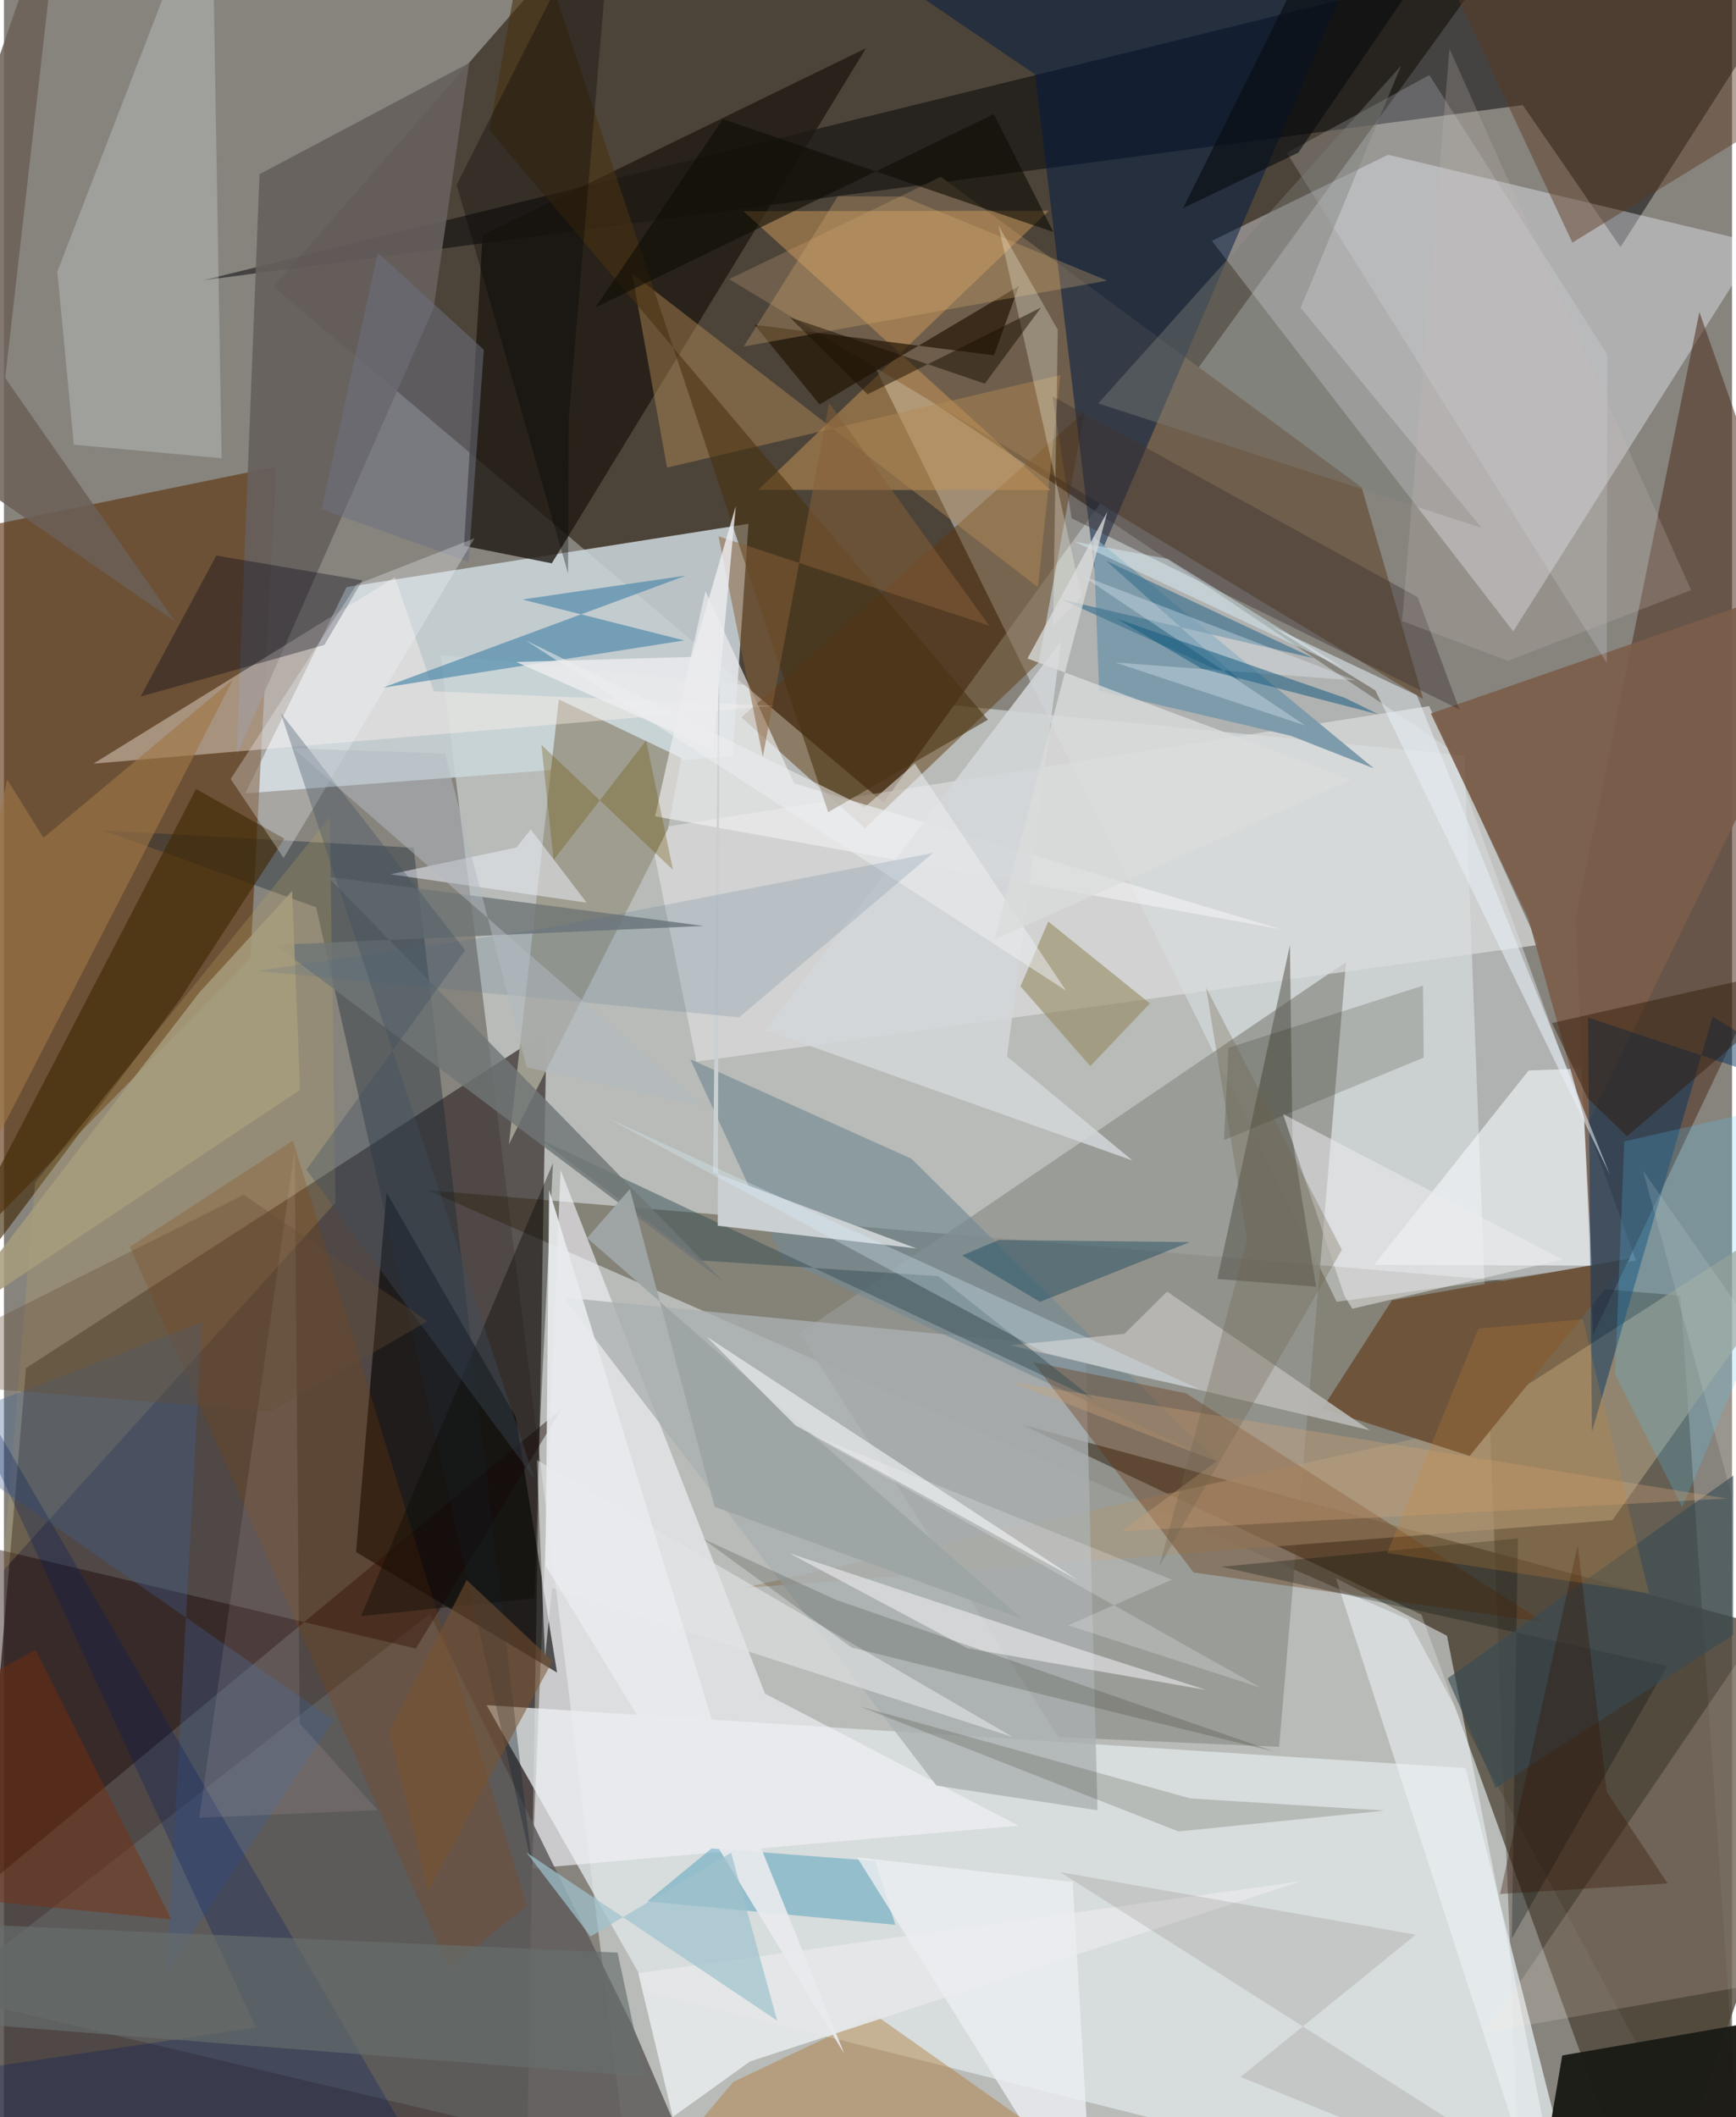 <svg xmlns="http://www.w3.org/2000/svg" width="228" height="278" viewBox="0 0 836 1024"><path fill="#87847e" d="M0 0h836v1024H0z"/><path fill="#d4dad9" fill-opacity=".631" d="M734.112 1086H306.329L211.17 316.81l495.286 48.585z"/><path fill="#4d4439" fill-opacity=".992" d="M259.805-9.469L751.55-62 425.543 388.176 130.376 138.697z"/><path fill="#3e3736" fill-opacity=".773" d="M10.666 661.683L-25.376 1086H252.32l10.136-587.064z"/><path fill="#271700" fill-opacity=".349" d="M811.079 626.67l31.42 459.33-163.356-302.81L204.8 575.632z"/><path fill="#cbd6db" fill-opacity=".863" d="M116.715 383.723l235.781-17.967 7.684-112.403-194.417 30.612z"/><path fill="#dde3e5" fill-opacity=".812" d="M763.427 1076.573l-451.068-112.98-78.857-138.875 473.541 30.435z"/><path fill="#5d340e" fill-opacity=".631" d="M-62 648.655l7.669-384.831 186.045-38.141-12.518 237.9z"/><path fill="#e0e9ee" fill-opacity=".459" d="M644.734 629.623L420.175 175.017l279.646 187.46 89.766 247.263z"/><path fill="#020005" fill-opacity=".49" d="M782.045 119.485l-47.277-68.647-638.45 84.751L898-62z"/><path fill="#f4f8ff" fill-opacity=".376" d="M584.35 116.498l85.27-41.636 179.22 42.872-118.7 187.614z"/><path fill="#4d2e1f" fill-opacity=".541" d="M898 372.93L768.765 645.585l-8.37-201.59 59.82-293.06z"/><path fill="#949590" fill-opacity=".831" d="M616.886 844.906l32.4-379.605-264.515 179.683 125.414 195.204z"/><path fill="#f2f3f8" fill-opacity=".627" d="M368.2 819.165l122.628 63.852-235.25 20.716 13.698-337.923z"/><path fill="#4e4538" fill-opacity=".773" d="M898 798.853L492.832 689.147l192.905 91.779L796.41 1086z"/><path fill="#6e5e4b" d="M656.815 235.73l29.766 102.393-335.755-203.111 102.398-49.495z"/><path fill="#201913" fill-opacity=".8" d="M222.557 264.021l9.035-150.345 185.413-90.348-151.98 249.135z"/><path fill="#020100" fill-opacity=".608" d="M247.564 685.364l-62.46-108.569-14.785 173.877 97.248 58.306z"/><path fill="#5f5d5d" fill-opacity=".863" d="M-30.066 964.489L206.042 780.51l97.782 198.792 30.85 71.888z"/><path fill="#dbdcdd" fill-opacity=".698" d="M312.231 401.125l22.763 112.35 407.377-56.447-52.903-115.51z"/><path fill="#5c380d" fill-opacity=".478" d="M500.57 320.408l-84.045 80.183-59.761-53.635 166.022-147.833z"/><path fill="#1d1d18" fill-opacity=".984" d="M753.856 994.162l140.469-24.334L800.347 1086l-57.918-24.775z"/><path fill="#a6977f" fill-opacity=".682" d="M898 566.264L703.623 691.19 356.93 768.166l421.176-32.925z"/><path fill="#011c43" fill-opacity=".518" d="M527.472 275.097L672.354-62H354.85l143.983 98.002z"/><path fill="#66605d" fill-opacity=".902" d="M123.646 84.248L112.51 365.515l95.362-216.585 17.176-118.477z"/><path fill="#9f9d8f" fill-opacity=".996" d="M268.44 338.289l59.247 28.265-6.477 34.399-76.94 152.52z"/><path fill="#6e543b" fill-opacity=".992" d="M637.785 681.318l33.687-52.36 115.188-20.3-77.554 95.512z"/><path fill="#dda35b" fill-opacity=".431" d="M506.36 237.053L357.695 102.159l147.766-.22-140.58 134.987z"/><path fill="#f7fafe" fill-opacity=".596" d="M763.22 516.81l4.89 95.324-105.263-.39 74.752-93.993z"/><path fill="#c7cacc" fill-opacity=".38" d="M100.476-62L25.8 131.436l8 83.648 71.509 6.568z"/><path fill="#190000" fill-opacity=".42" d="M199.281 797.365L-62 735.436l10.727 211.886 321.122-266.033z"/><path fill="#7b5d4a" fill-opacity=".902" d="M898 273.074L765.567 544.876l-28.155-100.67-47.119-99.095z"/><path fill="#fff4ec" fill-opacity=".4" d="M189.143 279.222l18.803 55.14 164.525 7.048-329.187 27.94z"/><path fill="#182631" fill-opacity=".376" d="M47.94 401.643l103.059 37.154L255.52 902.613l-57.326-492.59z"/><path fill="#abb0b1" fill-opacity=".78" d="M270.71 627.576l252.52 24.402 5.817 223.595-77.92-11.932z"/><path fill="#758b94" fill-opacity=".651" d="M587.46 707.478L439.047 560.451l-106.974-48.117 44.44 96.468z"/><path fill="#f1f6f9" fill-opacity=".533" d="M698.091 791.153l-53.749-27.847L749.076 1086l-2.937-52.123z"/><path fill="#622b00" fill-opacity=".322" d="M575.518 760.547l169.39 24.053-173.036-110.689-74.07-15.166z"/><path fill="#535449" fill-opacity=".533" d="M587.011 618.57l47.763 3.778-11.422-71.335-1.234-93.879z"/><path fill="#00325f" fill-opacity=".471" d="M898 536.111l-71.367-44.436-58.41 200.816-1.862-200.335z"/><path fill="#7d9bab" fill-opacity=".996" d="M662.672 371.605l-39.951-15.678-92.876-21.812-2.849-74.565z"/><path fill="#412906" fill-opacity=".635" d="M-61.164 678.414L92.932 381.607l42.715 24.024-50.774 78.102z"/><path fill="#efeff1" fill-opacity=".647" d="M339.355 285.858l42.924 93.001 235.277 70.544-302.579-54.562z"/><path fill="#4584a8" fill-opacity=".631" d="M250.81 289.954l78.237 19.796-145.843 22.889 146.718-54.264z"/><path fill="#fff1db" fill-opacity=".161" d="M792.877 566.103L898 716.415l-181.09 266.6L898 950.754z"/><path fill="#ae7c3b" fill-opacity=".447" d="M421.328 974.467L579.468 1086H286.303l66.537-79.07z"/><path fill="#bba461" fill-opacity=".259" d="M157.652 395.178L15.06 571.978-.646 759.953l161.01-178.28z"/><path fill="#b38956" fill-opacity=".459" d="M303.866 132.222l196.357 151.811L511.04 181.36l-190.263 44.818z"/><path fill="#b9b8b5" fill-opacity=".91" d="M562.675 624.675l98.09 67.084-173.95-41.077 55.249-5.556z"/><path fill="#918659" fill-opacity=".561" d="M554.387 485.341l-28.829 30.292-33.776-38.56 13.43-31.358z"/><path fill="#1e89ae" fill-opacity=".357" d="M311.247 919.606l31.08-25.572 79.124 6.082 9.788 30.863z"/><path fill="#374f56" fill-opacity=".494" d="M336.401 609.59l-77.032-58.558 268.428 126.106-75.85-59.921z"/><path fill="#e5e7e8" fill-opacity=".961" d="M323.592 1023.872l37.322-26.82 266.935-87.23-321.031 44.486z"/><path fill="#000015" fill-opacity=".329" d="M102.732 268.7l-36.64 68.213 88.887-24.958 18.442-31.246z"/><path fill="#3f3330" fill-opacity=".424" d="M683.894 288.797l20.226 54.373-187.645-92.515-9.225-58.97z"/><path fill="#8b4000" fill-opacity=".227" d="M252.944 921.794L139.79 551.686l-78.908 51.332 154.365 348.887z"/><path fill="#dde1e9" fill-opacity=".22" d="M775.658 171.453l-.26 149.209L620.614 73.948l68.941-37.644z"/><path fill="#493112" fill-opacity=".592" d="M475.992 348.103l-77.26 44.733-145.078-435.01L234.886 63.01z"/><path fill="#cacfd2" d="M343.039 566.987l3.211-295.393-.947 321.258 96.07 10.957z"/><path fill="#6f7676" fill-opacity=".808" d="M347.474 619.388L156.51 424.014l182.041 23.841-207.322 9.168z"/><path fill="#221304" fill-opacity=".682" d="M394.577 195.634l-31.538-38.57 115.9 14.795 12.094-33.52z"/><path fill="#9f7647" fill-opacity=".639" d="M110.788 328.706L-62 664.677 1.597 377.1l17.519 28.107z"/><path fill="#000c08" fill-opacity=".278" d="M588.903 757.784l143.493-13.677-2.965 193.545 75.144-131.786z"/><path fill="#416190" fill-opacity=".349" d="M159.331 831.917L-41.488 692.263 95.82 639.54 78.725 953.807z"/><path fill="#d3d6d8" fill-opacity=".863" d="M368.406 498.25l143.03-188.145-26.199 200.865 60.666 50.293z"/><path fill="#e1e2e5" fill-opacity=".635" d="M261.758 801.618l3.427-33.6 222.89 72.132-230.287-134.006z"/><path fill="#55caff" fill-opacity=".208" d="M783.866 552.07L898 526.046 811.864 729.04l-32.462-64.357z"/><path fill="#001c5d" fill-opacity=".278" d="M121.895 980.645L-62 1007.966 226.27 1086-44.117 621.358z"/><path fill="#0e0c05" fill-opacity=".596" d="M478.85 55.199l28.848 57.03-159.893-54.61-61.643 91.094z"/><path fill="#5a3921" fill-opacity=".463" d="M674.727-62l129.428 17.55 70.947 90.403-116.353 71.376z"/><path fill="#374b54" fill-opacity=".608" d="M836.48 790.752l.126-77.071-138.215 98.107 23.262 52.99z"/><path fill="#e7eff6" fill-opacity=".561" d="M776.99 568.372L663.482 333.945l-50.154-30.912L683.5 336.27z"/><path fill="#9ea5a5" fill-opacity=".98" d="M282.117 598.769l210.719 184.353-149.03-54.332-41.026-153.668z"/><path fill="#1c1f0b" fill-opacity=".176" d="M686.833 511.513l-96.597 39.89 2.197-44.654 94.053-30.015z"/><path fill="#716c64" fill-opacity=".18" d="M510.923 905.444l172.072 30.301-84.773 68.811 188.257 76.125z"/><path fill="#ececee" fill-opacity=".518" d="M652.3 632.992l101.705-23.783-135.226-70.378 29.74 88.048z"/><path fill="#cda479" fill-opacity=".357" d="M486.895 668.405l99.683 38.312-45.842 33.885 292.653-15.8z"/><path fill="#7d7f7b" fill-opacity=".412" d="M529.376 195.115L675.913 31.77l-48.607 117.116 87.598 106.456z"/><path fill="#2f1806" fill-opacity=".439" d="M884.763 464.25l-99.531 85.295-19.076-18.375-17.22-36.384z"/><path fill="#666e6c" fill-opacity=".655" d="M296.848 944.397L-62 928.652l53.052 50.668 318.657 25.077z"/><path fill="#7a2d0c" fill-opacity=".443" d="M-62 914.063l142.936 14.224-65.62-130.238L-62 839.369z"/><path fill="#e9eaeb" fill-opacity=".722" d="M382.94 689.448l12.722 6.906 124.018 67.965-179.878-117.966z"/><path fill="#f1f1f3" fill-opacity=".557" d="M466.107 797.213l115.485 20.149-62.55-20.09-139.226-46.077z"/><path fill="#0c0c07" fill-opacity=".396" d="M172.725 781.664l92.866-219.143-6.641 133.338-2.302 77.163z"/><path fill="#ebeef1" fill-opacity=".816" d="M412.677 898.256l104.334 11.958 8.6 147.147-34.93-34.299z"/><path fill="#d7ac74" fill-opacity=".302" d="M357.89 167.594l45.547-72.636 31.559.112 98.736 40.656z"/><path fill="#111b09" fill-opacity=".176" d="M410.118 796.868l-72.14-52.707 64.335 29.576 212.81 73.604z"/><path fill="#063d56" fill-opacity=".384" d="M501.215 629.68l72.462-28.916-92.406-1.033-17.733 7.486z"/><path fill="#e9ebee" fill-opacity=".918" d="M261.97 757.164l1.756-181.61 82.863 269.62 59.904 148.05z"/><path fill="#171300" fill-opacity=".165" d="M568.222 885.81l99.63-10.086-93.989-5.901-159.92-44.508z"/><path fill="#6c6058" fill-opacity=".847" d="M82.618 300.47L.603 182.794 28.54-62-62 200.557z"/><path fill="#fbd9e1" fill-opacity=".106" d="M143.1 833.6l-2.489-277.04-46.128 322.614 86.32-3.676z"/><path fill="#ebf0f9" fill-opacity=".518" d="M281.906 436.594l-94.96-13.736 61.036-12.98 6.845-8.757z"/><path fill="#020000" fill-opacity=".314" d="M273.204 202.357l-.306 75.026-53.896-188.005L295.5-62z"/><path fill="#dcf4ff" fill-opacity=".302" d="M578.594 672.002l-30.322-6.427-45.27-11.549-211.377-113.425z"/><path fill="#fdfeeb" fill-opacity=".282" d="M521.41 288.41l-40.385-179.584 28.783 50.657-2.282 143.213z"/><path fill="#457690" fill-opacity=".706" d="M598.151 329.12l-65.113-57.98 100.638 47.229-121.68-28.305z"/><path fill="#edf6fc" fill-opacity=".318" d="M653.95 329.13l-116.324-8.711 91.955 30.514-108.468-72.771z"/><path fill="#a69c7d" fill-opacity=".859" d="M94.493 480.08l44.92-49.134 3.873 96.196-174.057 115.883z"/><path fill="#edeef0" fill-opacity=".537" d="M416.505 390.325l24.174-21.014 73.061 109.784-261.453-169.447z"/><path fill="#6e7180" fill-opacity=".525" d="M232.162 169.16l-7.37 102.565-71.086-25.416 27.17-124.066z"/><path fill="#f6f8ff" fill-opacity=".29" d="M109.7 376.778l60.99-94.136 56.916-22.28-92.309 154.634z"/><path fill="#866039" fill-opacity=".506" d="M476.681 302.642l-77.494-107.785-32.06 171.187-21.446-106.657z"/><path fill="#4a6c8c" fill-opacity=".173" d="M449.486 412.525l-189.934 36.867-136.89 20.2 233.003 22.45z"/><path fill="#ddf3fd" fill-opacity=".435" d="M517.701 261.908l45.222 8.358 108.465 67.26-23.479-14.51z"/><path fill="#70604a" fill-opacity=".302" d="M581.544 477.698l65.697 126.772-88.3 153.06 42.52-157.837z"/><path fill="#3f5060" fill-opacity=".345" d="M133.939 344.915l89.18 114.726-76.82 106.1 110.278 149.3z"/><path fill="#341200" fill-opacity=".329" d="M804.885 910.988l-29.433-44.218-14.11-119.475-37.573 168.774z"/><path fill="#135a81" fill-opacity=".525" d="M648.81 337.57l16.042 7.922-85.44-22.106-41.029-24.124z"/><path fill="#1b0e00" fill-opacity=".498" d="M417.83 190.707l83.868-41.959-27.182 36.801-94.37-32.097z"/><path fill="#795232" fill-opacity=".537" d="M205.21 914.505l-18.87-76.88 37.513-73.424 41.581 39.09z"/><path fill="#dadcdc" fill-opacity=".769" d="M533.805 247.463l-38.672 71.038 156.909 58.611-172.887 77.344z"/><path fill="#6a5001" fill-opacity=".306" d="M265.88 415.977l-5.873-55.718 63.625 60.427-12.958-62.476z"/><path fill="#cd8431" fill-opacity=".227" d="M713.34 642.58l50.477-4.494 31.995 132.567-126.638-19.527z"/><path fill="#c4bbb6" fill-opacity=".239" d="M676.403 300.39l22.904-276.805 116.89 261.836-88.587 34.19z"/><path fill="#9fc2cd" fill-opacity=".706" d="M374.05 977.304l-22.281-81.233-67.974 40.532-31.042-40.637z"/><path fill="#b3bcc4" fill-opacity=".498" d="M338.604 535.2l-85.734-18.982-39.544-151.754-73.408-2.498z"/><path fill="#f9fafb" fill-opacity=".227" d="M388.86 693.178l219.29 123.176-93.327-30.238 50.203-22.084z"/><path fill="#ececef" fill-opacity=".812" d="M332.745 317.71l21.285-72.89-10.95 117.824-95.199-42.474z"/><path fill="#070b0f" fill-opacity=".596" d="M688.357-17.211l-62.2 91.044-55.743 26.847L651.48-62z"/><path fill="#644c37" fill-opacity=".341" d="M-62 667.19l191.215 15.614 75.69-43.79-88.915-61.15z"/></svg>